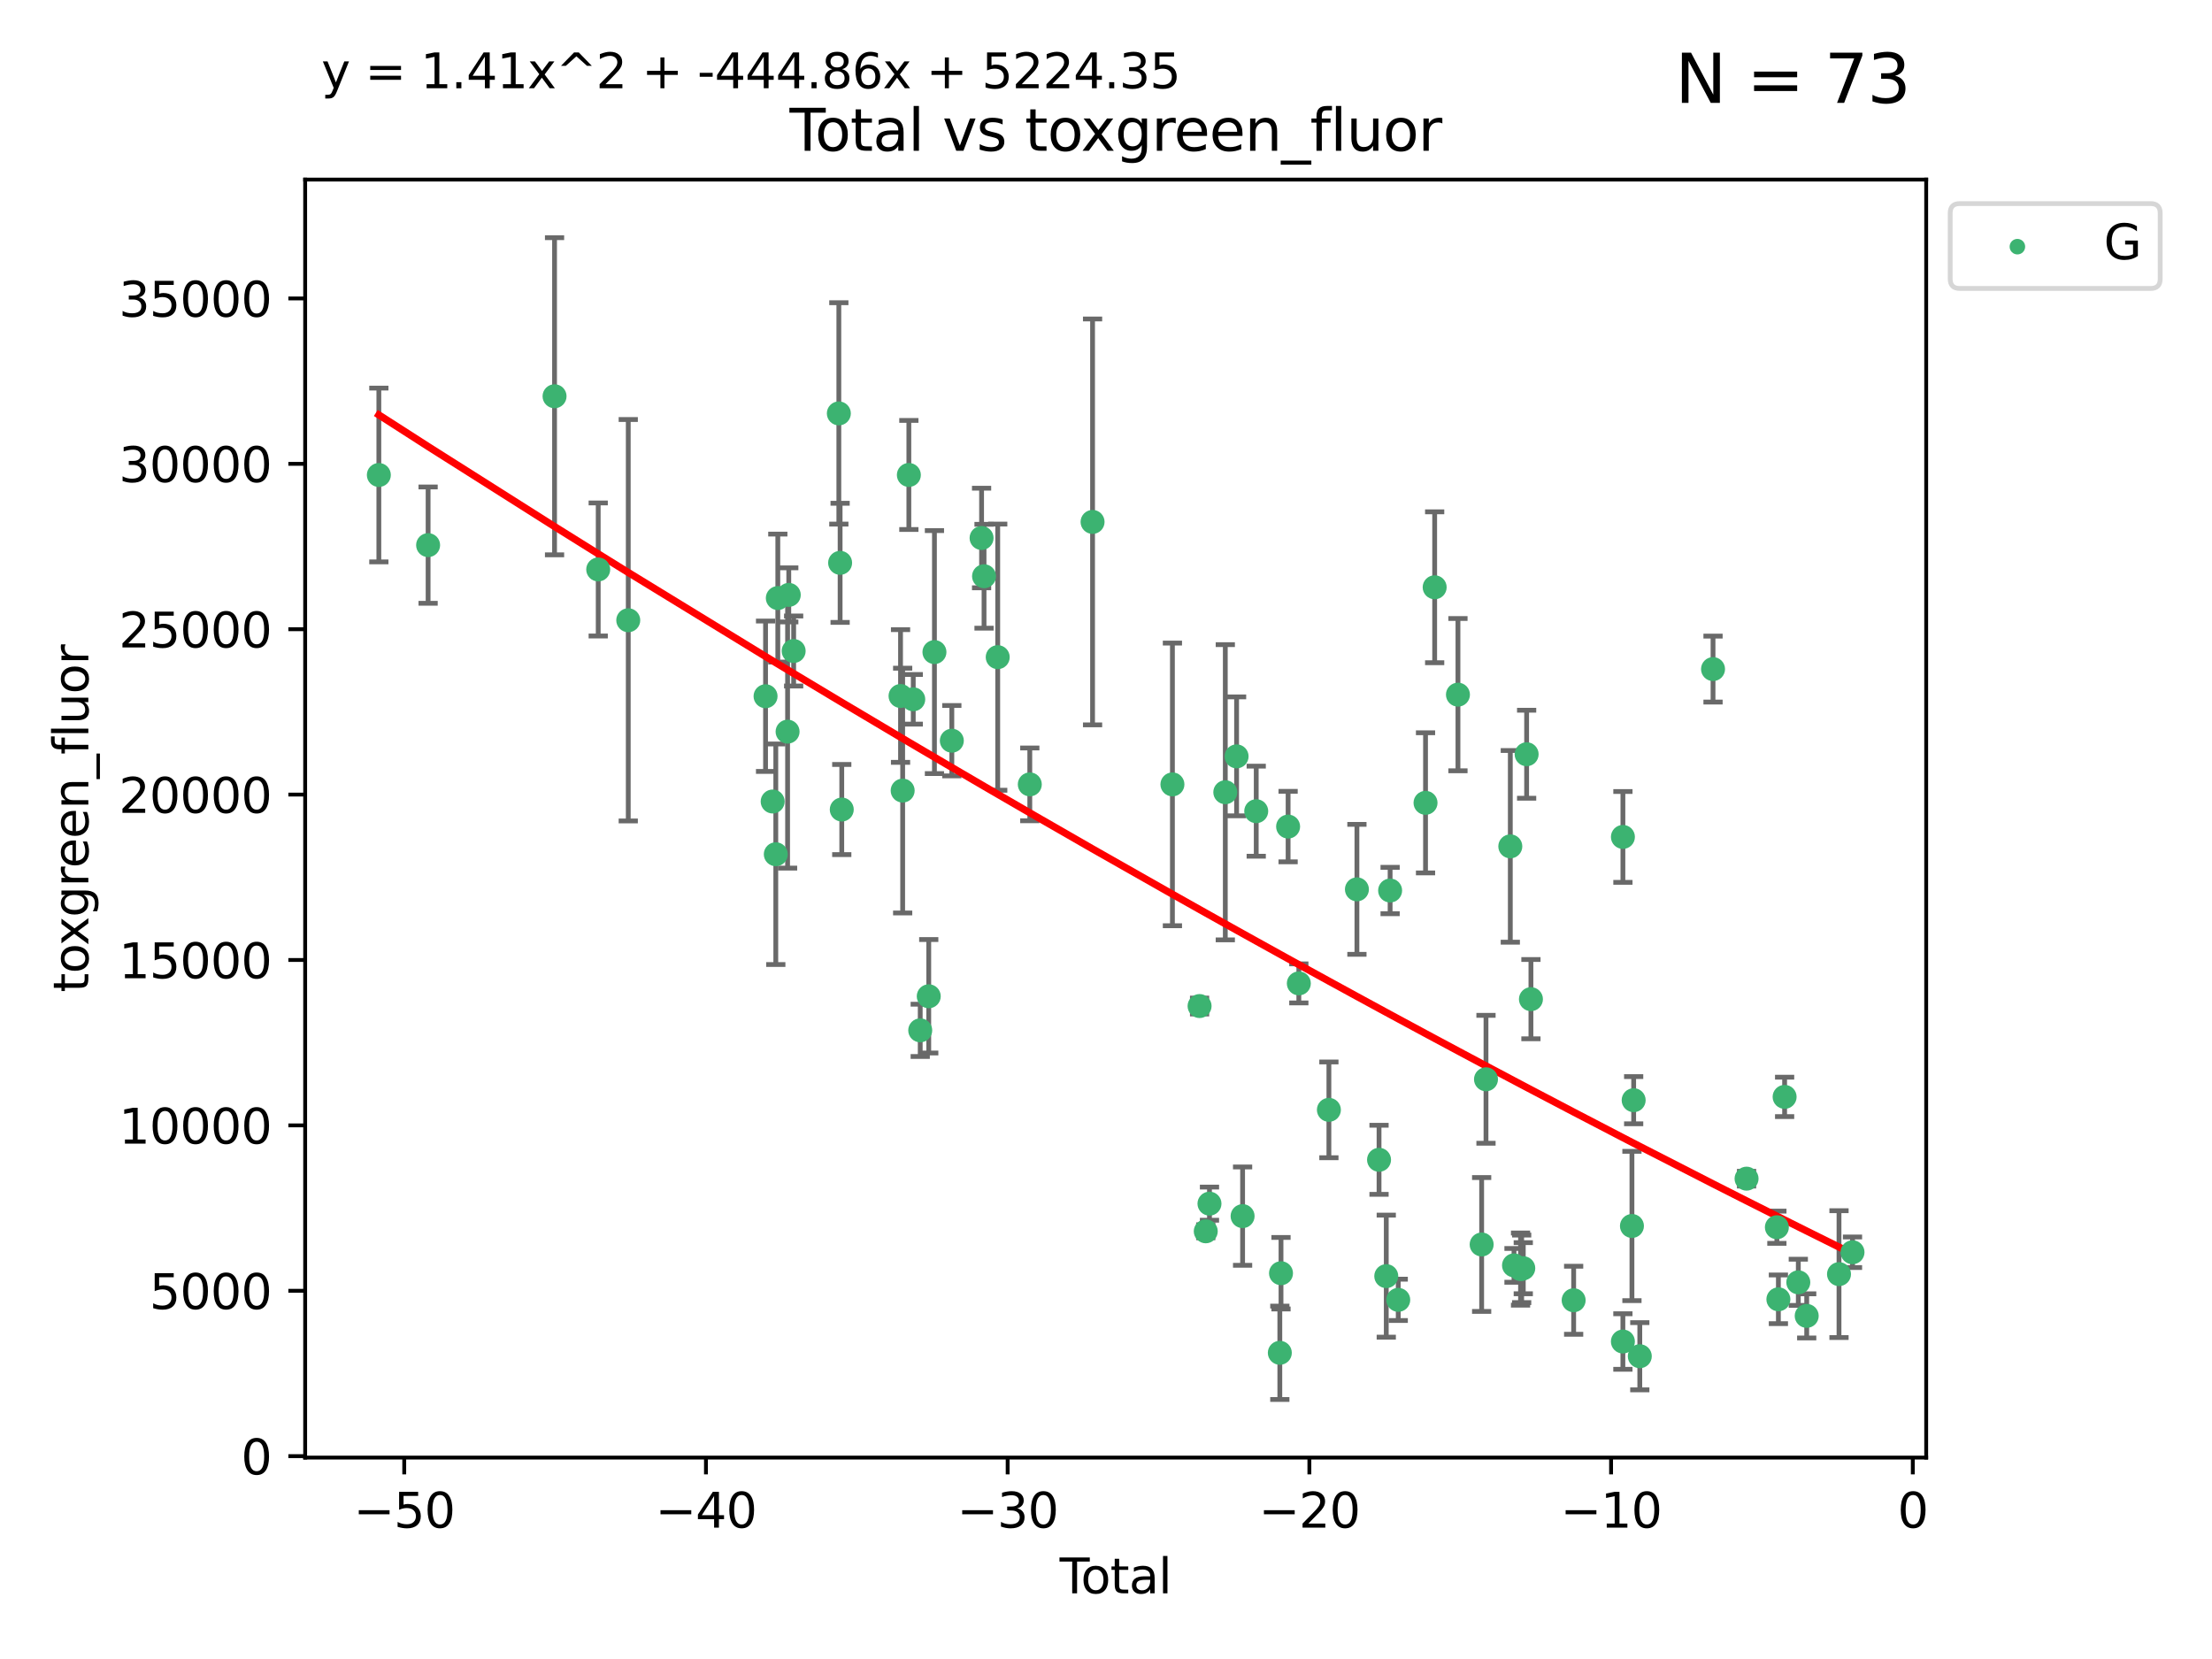 <?xml version="1.0" encoding="utf-8" standalone="no"?>
<!DOCTYPE svg PUBLIC "-//W3C//DTD SVG 1.1//EN"
  "http://www.w3.org/Graphics/SVG/1.1/DTD/svg11.dtd">
<svg xmlns:xlink="http://www.w3.org/1999/xlink" width="460.8pt" height="345.6pt" viewBox="0 0 460.8 345.6" xmlns="http://www.w3.org/2000/svg" version="1.1">
 <defs>
  <style type="text/css">*{stroke-linejoin: round; stroke-linecap: butt}</style>
 </defs>
 <g id="figure_1">
  <g id="patch_1">
   <path d="M 0 345.6 
L 460.8 345.6 
L 460.8 0 
L 0 0 
z
" style="fill: #ffffff"/>
  </g>
  <g id="axes_1">
   <g id="patch_2">
    <path d="M 63.571 303.64 
L 401.26 303.64 
L 401.26 37.411 
L 63.571 37.411 
z
" style="fill: #ffffff"/>
   </g>
   <g id="PathCollection_1">
    <defs>
     <path id="md7eb24b8e8" d="M 0 1.118 
C 0.297 1.118 0.581 1 0.791 0.791 
C 1 0.581 1.118 0.297 1.118 0 
C 1.118 -0.297 1 -0.581 0.791 -0.791 
C 0.581 -1 0.297 -1.118 0 -1.118 
C -0.297 -1.118 -0.581 -1 -0.791 -0.791 
C -1 -0.581 -1.118 -0.297 -1.118 0 
C -1.118 0.297 -1 0.581 -0.791 0.791 
C -0.581 1 -0.297 1.118 0 1.118 
z
" style="stroke: #3cb371"/>
    </defs>
    <g clip-path="url(#p07de334c6b)">
     <use xlink:href="#md7eb24b8e8" x="78.921" y="98.949" style="fill: #3cb371; stroke: #3cb371"/>
     <use xlink:href="#md7eb24b8e8" x="89.183" y="113.56" style="fill: #3cb371; stroke: #3cb371"/>
     <use xlink:href="#md7eb24b8e8" x="115.523" y="82.547" style="fill: #3cb371; stroke: #3cb371"/>
     <use xlink:href="#md7eb24b8e8" x="124.62" y="118.629" style="fill: #3cb371; stroke: #3cb371"/>
     <use xlink:href="#md7eb24b8e8" x="130.877" y="129.208" style="fill: #3cb371; stroke: #3cb371"/>
     <use xlink:href="#md7eb24b8e8" x="159.48" y="145.038" style="fill: #3cb371; stroke: #3cb371"/>
     <use xlink:href="#md7eb24b8e8" x="160.961" y="166.967" style="fill: #3cb371; stroke: #3cb371"/>
     <use xlink:href="#md7eb24b8e8" x="161.613" y="177.955" style="fill: #3cb371; stroke: #3cb371"/>
     <use xlink:href="#md7eb24b8e8" x="162.033" y="124.589" style="fill: #3cb371; stroke: #3cb371"/>
     <use xlink:href="#md7eb24b8e8" x="164.069" y="152.417" style="fill: #3cb371; stroke: #3cb371"/>
     <use xlink:href="#md7eb24b8e8" x="164.316" y="123.926" style="fill: #3cb371; stroke: #3cb371"/>
     <use xlink:href="#md7eb24b8e8" x="165.332" y="135.616" style="fill: #3cb371; stroke: #3cb371"/>
     <use xlink:href="#md7eb24b8e8" x="174.746" y="86.12" style="fill: #3cb371; stroke: #3cb371"/>
     <use xlink:href="#md7eb24b8e8" x="175.011" y="117.25" style="fill: #3cb371; stroke: #3cb371"/>
     <use xlink:href="#md7eb24b8e8" x="175.355" y="168.641" style="fill: #3cb371; stroke: #3cb371"/>
     <use xlink:href="#md7eb24b8e8" x="187.599" y="144.988" style="fill: #3cb371; stroke: #3cb371"/>
     <use xlink:href="#md7eb24b8e8" x="188.042" y="164.694" style="fill: #3cb371; stroke: #3cb371"/>
     <use xlink:href="#md7eb24b8e8" x="189.332" y="98.942" style="fill: #3cb371; stroke: #3cb371"/>
     <use xlink:href="#md7eb24b8e8" x="190.247" y="145.678" style="fill: #3cb371; stroke: #3cb371"/>
     <use xlink:href="#md7eb24b8e8" x="191.7" y="214.641" style="fill: #3cb371; stroke: #3cb371"/>
     <use xlink:href="#md7eb24b8e8" x="193.476" y="207.542" style="fill: #3cb371; stroke: #3cb371"/>
     <use xlink:href="#md7eb24b8e8" x="194.662" y="135.842" style="fill: #3cb371; stroke: #3cb371"/>
     <use xlink:href="#md7eb24b8e8" x="198.283" y="154.301" style="fill: #3cb371; stroke: #3cb371"/>
     <use xlink:href="#md7eb24b8e8" x="204.481" y="112.076" style="fill: #3cb371; stroke: #3cb371"/>
     <use xlink:href="#md7eb24b8e8" x="204.994" y="120.04" style="fill: #3cb371; stroke: #3cb371"/>
     <use xlink:href="#md7eb24b8e8" x="207.843" y="136.898" style="fill: #3cb371; stroke: #3cb371"/>
     <use xlink:href="#md7eb24b8e8" x="214.526" y="163.4" style="fill: #3cb371; stroke: #3cb371"/>
     <use xlink:href="#md7eb24b8e8" x="227.602" y="108.725" style="fill: #3cb371; stroke: #3cb371"/>
     <use xlink:href="#md7eb24b8e8" x="244.237" y="163.404" style="fill: #3cb371; stroke: #3cb371"/>
     <use xlink:href="#md7eb24b8e8" x="249.894" y="209.579" style="fill: #3cb371; stroke: #3cb371"/>
     <use xlink:href="#md7eb24b8e8" x="251.182" y="256.502" style="fill: #3cb371; stroke: #3cb371"/>
     <use xlink:href="#md7eb24b8e8" x="251.956" y="250.742" style="fill: #3cb371; stroke: #3cb371"/>
     <use xlink:href="#md7eb24b8e8" x="255.253" y="165.036" style="fill: #3cb371; stroke: #3cb371"/>
     <use xlink:href="#md7eb24b8e8" x="257.604" y="157.564" style="fill: #3cb371; stroke: #3cb371"/>
     <use xlink:href="#md7eb24b8e8" x="258.855" y="253.341" style="fill: #3cb371; stroke: #3cb371"/>
     <use xlink:href="#md7eb24b8e8" x="261.695" y="168.988" style="fill: #3cb371; stroke: #3cb371"/>
     <use xlink:href="#md7eb24b8e8" x="266.611" y="281.815" style="fill: #3cb371; stroke: #3cb371"/>
     <use xlink:href="#md7eb24b8e8" x="266.857" y="265.235" style="fill: #3cb371; stroke: #3cb371"/>
     <use xlink:href="#md7eb24b8e8" x="268.337" y="172.191" style="fill: #3cb371; stroke: #3cb371"/>
     <use xlink:href="#md7eb24b8e8" x="270.57" y="204.859" style="fill: #3cb371; stroke: #3cb371"/>
     <use xlink:href="#md7eb24b8e8" x="276.833" y="231.2" style="fill: #3cb371; stroke: #3cb371"/>
     <use xlink:href="#md7eb24b8e8" x="282.671" y="185.266" style="fill: #3cb371; stroke: #3cb371"/>
     <use xlink:href="#md7eb24b8e8" x="287.279" y="241.606" style="fill: #3cb371; stroke: #3cb371"/>
     <use xlink:href="#md7eb24b8e8" x="288.785" y="265.843" style="fill: #3cb371; stroke: #3cb371"/>
     <use xlink:href="#md7eb24b8e8" x="289.587" y="185.512" style="fill: #3cb371; stroke: #3cb371"/>
     <use xlink:href="#md7eb24b8e8" x="291.279" y="270.784" style="fill: #3cb371; stroke: #3cb371"/>
     <use xlink:href="#md7eb24b8e8" x="296.964" y="167.246" style="fill: #3cb371; stroke: #3cb371"/>
     <use xlink:href="#md7eb24b8e8" x="298.867" y="122.341" style="fill: #3cb371; stroke: #3cb371"/>
     <use xlink:href="#md7eb24b8e8" x="303.718" y="144.708" style="fill: #3cb371; stroke: #3cb371"/>
     <use xlink:href="#md7eb24b8e8" x="308.655" y="259.25" style="fill: #3cb371; stroke: #3cb371"/>
     <use xlink:href="#md7eb24b8e8" x="309.559" y="224.836" style="fill: #3cb371; stroke: #3cb371"/>
     <use xlink:href="#md7eb24b8e8" x="314.625" y="176.312" style="fill: #3cb371; stroke: #3cb371"/>
     <use xlink:href="#md7eb24b8e8" x="315.396" y="263.6" style="fill: #3cb371; stroke: #3cb371"/>
     <use xlink:href="#md7eb24b8e8" x="316.758" y="264.372" style="fill: #3cb371; stroke: #3cb371"/>
     <use xlink:href="#md7eb24b8e8" x="316.99" y="264.32" style="fill: #3cb371; stroke: #3cb371"/>
     <use xlink:href="#md7eb24b8e8" x="317.326" y="264.19" style="fill: #3cb371; stroke: #3cb371"/>
     <use xlink:href="#md7eb24b8e8" x="318.025" y="157.121" style="fill: #3cb371; stroke: #3cb371"/>
     <use xlink:href="#md7eb24b8e8" x="318.922" y="208.143" style="fill: #3cb371; stroke: #3cb371"/>
     <use xlink:href="#md7eb24b8e8" x="327.82" y="270.867" style="fill: #3cb371; stroke: #3cb371"/>
     <use xlink:href="#md7eb24b8e8" x="338.078" y="279.463" style="fill: #3cb371; stroke: #3cb371"/>
     <use xlink:href="#md7eb24b8e8" x="338.082" y="174.348" style="fill: #3cb371; stroke: #3cb371"/>
     <use xlink:href="#md7eb24b8e8" x="339.964" y="255.393" style="fill: #3cb371; stroke: #3cb371"/>
     <use xlink:href="#md7eb24b8e8" x="340.322" y="229.191" style="fill: #3cb371; stroke: #3cb371"/>
     <use xlink:href="#md7eb24b8e8" x="341.6" y="282.526" style="fill: #3cb371; stroke: #3cb371"/>
     <use xlink:href="#md7eb24b8e8" x="356.856" y="139.382" style="fill: #3cb371; stroke: #3cb371"/>
     <use xlink:href="#md7eb24b8e8" x="363.84" y="245.536" style="fill: #3cb371; stroke: #3cb371"/>
     <use xlink:href="#md7eb24b8e8" x="370.156" y="255.656" style="fill: #3cb371; stroke: #3cb371"/>
     <use xlink:href="#md7eb24b8e8" x="370.471" y="270.67" style="fill: #3cb371; stroke: #3cb371"/>
     <use xlink:href="#md7eb24b8e8" x="371.768" y="228.499" style="fill: #3cb371; stroke: #3cb371"/>
     <use xlink:href="#md7eb24b8e8" x="374.62" y="267.13" style="fill: #3cb371; stroke: #3cb371"/>
     <use xlink:href="#md7eb24b8e8" x="376.37" y="274.123" style="fill: #3cb371; stroke: #3cb371"/>
     <use xlink:href="#md7eb24b8e8" x="383.098" y="265.424" style="fill: #3cb371; stroke: #3cb371"/>
     <use xlink:href="#md7eb24b8e8" x="385.911" y="260.867" style="fill: #3cb371; stroke: #3cb371"/>
    </g>
   </g>
   <g id="matplotlib.axis_1">
    <g id="xtick_1">
     <g id="line2d_1">
      <defs>
       <path id="m7c0ea15fba" d="M 0 0 
L 0 3.5 
" style="stroke: #000000; stroke-width: 0.8"/>
      </defs>
      <g>
       <use xlink:href="#m7c0ea15fba" x="84.21" y="303.64" style="stroke: #000000; stroke-width: 0.8"/>
      </g>
     </g>
     <g id="text_1">
      <!-- −50 -->
      <g transform="translate(73.658 318.238)scale(0.1 -0.1)">
       <defs>
        <path id="DejaVuSans-2212" d="M 678 2272 
L 4684 2272 
L 4684 1741 
L 678 1741 
L 678 2272 
z
" transform="scale(0.016)"/>
        <path id="DejaVuSans-35" d="M 691 4666 
L 3169 4666 
L 3169 4134 
L 1269 4134 
L 1269 2991 
Q 1406 3038 1543 3061 
Q 1681 3084 1819 3084 
Q 2600 3084 3056 2656 
Q 3513 2228 3513 1497 
Q 3513 744 3044 326 
Q 2575 -91 1722 -91 
Q 1428 -91 1123 -41 
Q 819 9 494 109 
L 494 744 
Q 775 591 1075 516 
Q 1375 441 1709 441 
Q 2250 441 2565 725 
Q 2881 1009 2881 1497 
Q 2881 1984 2565 2268 
Q 2250 2553 1709 2553 
Q 1456 2553 1204 2497 
Q 953 2441 691 2322 
L 691 4666 
z
" transform="scale(0.016)"/>
        <path id="DejaVuSans-30" d="M 2034 4250 
Q 1547 4250 1301 3770 
Q 1056 3291 1056 2328 
Q 1056 1369 1301 889 
Q 1547 409 2034 409 
Q 2525 409 2770 889 
Q 3016 1369 3016 2328 
Q 3016 3291 2770 3770 
Q 2525 4250 2034 4250 
z
M 2034 4750 
Q 2819 4750 3233 4129 
Q 3647 3509 3647 2328 
Q 3647 1150 3233 529 
Q 2819 -91 2034 -91 
Q 1250 -91 836 529 
Q 422 1150 422 2328 
Q 422 3509 836 4129 
Q 1250 4750 2034 4750 
z
" transform="scale(0.016)"/>
       </defs>
       <use xlink:href="#DejaVuSans-2212"/>
       <use xlink:href="#DejaVuSans-35" x="83.789"/>
       <use xlink:href="#DejaVuSans-30" x="147.412"/>
      </g>
     </g>
    </g>
    <g id="xtick_2">
     <g id="line2d_2">
      <g>
       <use xlink:href="#m7c0ea15fba" x="147.062" y="303.64" style="stroke: #000000; stroke-width: 0.8"/>
      </g>
     </g>
     <g id="text_2">
      <!-- −40 -->
      <g transform="translate(136.51 318.238)scale(0.1 -0.1)">
       <defs>
        <path id="DejaVuSans-34" d="M 2419 4116 
L 825 1625 
L 2419 1625 
L 2419 4116 
z
M 2253 4666 
L 3047 4666 
L 3047 1625 
L 3713 1625 
L 3713 1100 
L 3047 1100 
L 3047 0 
L 2419 0 
L 2419 1100 
L 313 1100 
L 313 1709 
L 2253 4666 
z
" transform="scale(0.016)"/>
       </defs>
       <use xlink:href="#DejaVuSans-2212"/>
       <use xlink:href="#DejaVuSans-34" x="83.789"/>
       <use xlink:href="#DejaVuSans-30" x="147.412"/>
      </g>
     </g>
    </g>
    <g id="xtick_3">
     <g id="line2d_3">
      <g>
       <use xlink:href="#m7c0ea15fba" x="209.914" y="303.64" style="stroke: #000000; stroke-width: 0.8"/>
      </g>
     </g>
     <g id="text_3">
      <!-- −30 -->
      <g transform="translate(199.362 318.238)scale(0.1 -0.1)">
       <defs>
        <path id="DejaVuSans-33" d="M 2597 2516 
Q 3050 2419 3304 2112 
Q 3559 1806 3559 1356 
Q 3559 666 3084 287 
Q 2609 -91 1734 -91 
Q 1441 -91 1130 -33 
Q 819 25 488 141 
L 488 750 
Q 750 597 1062 519 
Q 1375 441 1716 441 
Q 2309 441 2620 675 
Q 2931 909 2931 1356 
Q 2931 1769 2642 2001 
Q 2353 2234 1838 2234 
L 1294 2234 
L 1294 2753 
L 1863 2753 
Q 2328 2753 2575 2939 
Q 2822 3125 2822 3475 
Q 2822 3834 2567 4026 
Q 2313 4219 1838 4219 
Q 1578 4219 1281 4162 
Q 984 4106 628 3988 
L 628 4550 
Q 988 4650 1302 4700 
Q 1616 4750 1894 4750 
Q 2613 4750 3031 4423 
Q 3450 4097 3450 3541 
Q 3450 3153 3228 2886 
Q 3006 2619 2597 2516 
z
" transform="scale(0.016)"/>
       </defs>
       <use xlink:href="#DejaVuSans-2212"/>
       <use xlink:href="#DejaVuSans-33" x="83.789"/>
       <use xlink:href="#DejaVuSans-30" x="147.412"/>
      </g>
     </g>
    </g>
    <g id="xtick_4">
     <g id="line2d_4">
      <g>
       <use xlink:href="#m7c0ea15fba" x="272.766" y="303.64" style="stroke: #000000; stroke-width: 0.8"/>
      </g>
     </g>
     <g id="text_4">
      <!-- −20 -->
      <g transform="translate(262.214 318.238)scale(0.1 -0.1)">
       <defs>
        <path id="DejaVuSans-32" d="M 1228 531 
L 3431 531 
L 3431 0 
L 469 0 
L 469 531 
Q 828 903 1448 1529 
Q 2069 2156 2228 2338 
Q 2531 2678 2651 2914 
Q 2772 3150 2772 3378 
Q 2772 3750 2511 3984 
Q 2250 4219 1831 4219 
Q 1534 4219 1204 4116 
Q 875 4013 500 3803 
L 500 4441 
Q 881 4594 1212 4672 
Q 1544 4750 1819 4750 
Q 2544 4750 2975 4387 
Q 3406 4025 3406 3419 
Q 3406 3131 3298 2873 
Q 3191 2616 2906 2266 
Q 2828 2175 2409 1742 
Q 1991 1309 1228 531 
z
" transform="scale(0.016)"/>
       </defs>
       <use xlink:href="#DejaVuSans-2212"/>
       <use xlink:href="#DejaVuSans-32" x="83.789"/>
       <use xlink:href="#DejaVuSans-30" x="147.412"/>
      </g>
     </g>
    </g>
    <g id="xtick_5">
     <g id="line2d_5">
      <g>
       <use xlink:href="#m7c0ea15fba" x="335.618" y="303.64" style="stroke: #000000; stroke-width: 0.8"/>
      </g>
     </g>
     <g id="text_5">
      <!-- −10 -->
      <g transform="translate(325.066 318.238)scale(0.1 -0.1)">
       <defs>
        <path id="DejaVuSans-31" d="M 794 531 
L 1825 531 
L 1825 4091 
L 703 3866 
L 703 4441 
L 1819 4666 
L 2450 4666 
L 2450 531 
L 3481 531 
L 3481 0 
L 794 0 
L 794 531 
z
" transform="scale(0.016)"/>
       </defs>
       <use xlink:href="#DejaVuSans-2212"/>
       <use xlink:href="#DejaVuSans-31" x="83.789"/>
       <use xlink:href="#DejaVuSans-30" x="147.412"/>
      </g>
     </g>
    </g>
    <g id="xtick_6">
     <g id="line2d_6">
      <g>
       <use xlink:href="#m7c0ea15fba" x="398.47" y="303.64" style="stroke: #000000; stroke-width: 0.8"/>
      </g>
     </g>
     <g id="text_6">
      <!-- 0 -->
      <g transform="translate(395.289 318.238)scale(0.1 -0.1)">
       <use xlink:href="#DejaVuSans-30"/>
      </g>
     </g>
    </g>
    <g id="text_7">
     <!-- Total -->
     <g transform="translate(220.739 331.917)scale(0.1 -0.1)">
      <defs>
       <path id="DejaVuSans-54" d="M -19 4666 
L 3928 4666 
L 3928 4134 
L 2272 4134 
L 2272 0 
L 1638 0 
L 1638 4134 
L -19 4134 
L -19 4666 
z
" transform="scale(0.016)"/>
       <path id="DejaVuSans-6f" d="M 1959 3097 
Q 1497 3097 1228 2736 
Q 959 2375 959 1747 
Q 959 1119 1226 758 
Q 1494 397 1959 397 
Q 2419 397 2687 759 
Q 2956 1122 2956 1747 
Q 2956 2369 2687 2733 
Q 2419 3097 1959 3097 
z
M 1959 3584 
Q 2709 3584 3137 3096 
Q 3566 2609 3566 1747 
Q 3566 888 3137 398 
Q 2709 -91 1959 -91 
Q 1206 -91 779 398 
Q 353 888 353 1747 
Q 353 2609 779 3096 
Q 1206 3584 1959 3584 
z
" transform="scale(0.016)"/>
       <path id="DejaVuSans-74" d="M 1172 4494 
L 1172 3500 
L 2356 3500 
L 2356 3053 
L 1172 3053 
L 1172 1153 
Q 1172 725 1289 603 
Q 1406 481 1766 481 
L 2356 481 
L 2356 0 
L 1766 0 
Q 1100 0 847 248 
Q 594 497 594 1153 
L 594 3053 
L 172 3053 
L 172 3500 
L 594 3500 
L 594 4494 
L 1172 4494 
z
" transform="scale(0.016)"/>
       <path id="DejaVuSans-61" d="M 2194 1759 
Q 1497 1759 1228 1600 
Q 959 1441 959 1056 
Q 959 750 1161 570 
Q 1363 391 1709 391 
Q 2188 391 2477 730 
Q 2766 1069 2766 1631 
L 2766 1759 
L 2194 1759 
z
M 3341 1997 
L 3341 0 
L 2766 0 
L 2766 531 
Q 2569 213 2275 61 
Q 1981 -91 1556 -91 
Q 1019 -91 701 211 
Q 384 513 384 1019 
Q 384 1609 779 1909 
Q 1175 2209 1959 2209 
L 2766 2209 
L 2766 2266 
Q 2766 2663 2505 2880 
Q 2244 3097 1772 3097 
Q 1472 3097 1187 3025 
Q 903 2953 641 2809 
L 641 3341 
Q 956 3463 1253 3523 
Q 1550 3584 1831 3584 
Q 2591 3584 2966 3190 
Q 3341 2797 3341 1997 
z
" transform="scale(0.016)"/>
       <path id="DejaVuSans-6c" d="M 603 4863 
L 1178 4863 
L 1178 0 
L 603 0 
L 603 4863 
z
" transform="scale(0.016)"/>
      </defs>
      <use xlink:href="#DejaVuSans-54"/>
      <use xlink:href="#DejaVuSans-6f" x="44.084"/>
      <use xlink:href="#DejaVuSans-74" x="105.266"/>
      <use xlink:href="#DejaVuSans-61" x="144.475"/>
      <use xlink:href="#DejaVuSans-6c" x="205.754"/>
     </g>
    </g>
   </g>
   <g id="matplotlib.axis_2">
    <g id="ytick_1">
     <g id="line2d_7">
      <defs>
       <path id="m131faf2c0e" d="M 0 0 
L -3.5 0 
" style="stroke: #000000; stroke-width: 0.8"/>
      </defs>
      <g>
       <use xlink:href="#m131faf2c0e" x="63.571" y="303.341" style="stroke: #000000; stroke-width: 0.8"/>
      </g>
     </g>
     <g id="text_8">
      <!-- 0 -->
      <g transform="translate(50.209 307.14)scale(0.1 -0.1)">
       <use xlink:href="#DejaVuSans-30"/>
      </g>
     </g>
    </g>
    <g id="ytick_2">
     <g id="line2d_8">
      <g>
       <use xlink:href="#m131faf2c0e" x="63.571" y="268.888" style="stroke: #000000; stroke-width: 0.8"/>
      </g>
     </g>
     <g id="text_9">
      <!-- 5000 -->
      <g transform="translate(31.121 272.688)scale(0.1 -0.1)">
       <use xlink:href="#DejaVuSans-35"/>
       <use xlink:href="#DejaVuSans-30" x="63.623"/>
       <use xlink:href="#DejaVuSans-30" x="127.246"/>
       <use xlink:href="#DejaVuSans-30" x="190.869"/>
      </g>
     </g>
    </g>
    <g id="ytick_3">
     <g id="line2d_9">
      <g>
       <use xlink:href="#m131faf2c0e" x="63.571" y="234.435" style="stroke: #000000; stroke-width: 0.8"/>
      </g>
     </g>
     <g id="text_10">
      <!-- 10000 -->
      <g transform="translate(24.759 238.235)scale(0.1 -0.1)">
       <use xlink:href="#DejaVuSans-31"/>
       <use xlink:href="#DejaVuSans-30" x="63.623"/>
       <use xlink:href="#DejaVuSans-30" x="127.246"/>
       <use xlink:href="#DejaVuSans-30" x="190.869"/>
       <use xlink:href="#DejaVuSans-30" x="254.492"/>
      </g>
     </g>
    </g>
    <g id="ytick_4">
     <g id="line2d_10">
      <g>
       <use xlink:href="#m131faf2c0e" x="63.571" y="199.983" style="stroke: #000000; stroke-width: 0.8"/>
      </g>
     </g>
     <g id="text_11">
      <!-- 15000 -->
      <g transform="translate(24.759 203.782)scale(0.1 -0.1)">
       <use xlink:href="#DejaVuSans-31"/>
       <use xlink:href="#DejaVuSans-35" x="63.623"/>
       <use xlink:href="#DejaVuSans-30" x="127.246"/>
       <use xlink:href="#DejaVuSans-30" x="190.869"/>
       <use xlink:href="#DejaVuSans-30" x="254.492"/>
      </g>
     </g>
    </g>
    <g id="ytick_5">
     <g id="line2d_11">
      <g>
       <use xlink:href="#m131faf2c0e" x="63.571" y="165.53" style="stroke: #000000; stroke-width: 0.8"/>
      </g>
     </g>
     <g id="text_12">
      <!-- 20000 -->
      <g transform="translate(24.759 169.329)scale(0.1 -0.1)">
       <use xlink:href="#DejaVuSans-32"/>
       <use xlink:href="#DejaVuSans-30" x="63.623"/>
       <use xlink:href="#DejaVuSans-30" x="127.246"/>
       <use xlink:href="#DejaVuSans-30" x="190.869"/>
       <use xlink:href="#DejaVuSans-30" x="254.492"/>
      </g>
     </g>
    </g>
    <g id="ytick_6">
     <g id="line2d_12">
      <g>
       <use xlink:href="#m131faf2c0e" x="63.571" y="131.077" style="stroke: #000000; stroke-width: 0.8"/>
      </g>
     </g>
     <g id="text_13">
      <!-- 25000 -->
      <g transform="translate(24.759 134.876)scale(0.1 -0.1)">
       <use xlink:href="#DejaVuSans-32"/>
       <use xlink:href="#DejaVuSans-35" x="63.623"/>
       <use xlink:href="#DejaVuSans-30" x="127.246"/>
       <use xlink:href="#DejaVuSans-30" x="190.869"/>
       <use xlink:href="#DejaVuSans-30" x="254.492"/>
      </g>
     </g>
    </g>
    <g id="ytick_7">
     <g id="line2d_13">
      <g>
       <use xlink:href="#m131faf2c0e" x="63.571" y="96.624" style="stroke: #000000; stroke-width: 0.8"/>
      </g>
     </g>
     <g id="text_14">
      <!-- 30000 -->
      <g transform="translate(24.759 100.423)scale(0.1 -0.1)">
       <use xlink:href="#DejaVuSans-33"/>
       <use xlink:href="#DejaVuSans-30" x="63.623"/>
       <use xlink:href="#DejaVuSans-30" x="127.246"/>
       <use xlink:href="#DejaVuSans-30" x="190.869"/>
       <use xlink:href="#DejaVuSans-30" x="254.492"/>
      </g>
     </g>
    </g>
    <g id="ytick_8">
     <g id="line2d_14">
      <g>
       <use xlink:href="#m131faf2c0e" x="63.571" y="62.171" style="stroke: #000000; stroke-width: 0.8"/>
      </g>
     </g>
     <g id="text_15">
      <!-- 35000 -->
      <g transform="translate(24.759 65.97)scale(0.1 -0.1)">
       <use xlink:href="#DejaVuSans-33"/>
       <use xlink:href="#DejaVuSans-35" x="63.623"/>
       <use xlink:href="#DejaVuSans-30" x="127.246"/>
       <use xlink:href="#DejaVuSans-30" x="190.869"/>
       <use xlink:href="#DejaVuSans-30" x="254.492"/>
      </g>
     </g>
    </g>
    <g id="text_16">
     <!-- toxgreen_fluor -->
     <g transform="translate(18.401 206.72)rotate(-90)scale(0.1 -0.1)">
      <defs>
       <path id="DejaVuSans-78" d="M 3513 3500 
L 2247 1797 
L 3578 0 
L 2900 0 
L 1881 1375 
L 863 0 
L 184 0 
L 1544 1831 
L 300 3500 
L 978 3500 
L 1906 2253 
L 2834 3500 
L 3513 3500 
z
" transform="scale(0.016)"/>
       <path id="DejaVuSans-67" d="M 2906 1791 
Q 2906 2416 2648 2759 
Q 2391 3103 1925 3103 
Q 1463 3103 1205 2759 
Q 947 2416 947 1791 
Q 947 1169 1205 825 
Q 1463 481 1925 481 
Q 2391 481 2648 825 
Q 2906 1169 2906 1791 
z
M 3481 434 
Q 3481 -459 3084 -895 
Q 2688 -1331 1869 -1331 
Q 1566 -1331 1297 -1286 
Q 1028 -1241 775 -1147 
L 775 -588 
Q 1028 -725 1275 -790 
Q 1522 -856 1778 -856 
Q 2344 -856 2625 -561 
Q 2906 -266 2906 331 
L 2906 616 
Q 2728 306 2450 153 
Q 2172 0 1784 0 
Q 1141 0 747 490 
Q 353 981 353 1791 
Q 353 2603 747 3093 
Q 1141 3584 1784 3584 
Q 2172 3584 2450 3431 
Q 2728 3278 2906 2969 
L 2906 3500 
L 3481 3500 
L 3481 434 
z
" transform="scale(0.016)"/>
       <path id="DejaVuSans-72" d="M 2631 2963 
Q 2534 3019 2420 3045 
Q 2306 3072 2169 3072 
Q 1681 3072 1420 2755 
Q 1159 2438 1159 1844 
L 1159 0 
L 581 0 
L 581 3500 
L 1159 3500 
L 1159 2956 
Q 1341 3275 1631 3429 
Q 1922 3584 2338 3584 
Q 2397 3584 2469 3576 
Q 2541 3569 2628 3553 
L 2631 2963 
z
" transform="scale(0.016)"/>
       <path id="DejaVuSans-65" d="M 3597 1894 
L 3597 1613 
L 953 1613 
Q 991 1019 1311 708 
Q 1631 397 2203 397 
Q 2534 397 2845 478 
Q 3156 559 3463 722 
L 3463 178 
Q 3153 47 2828 -22 
Q 2503 -91 2169 -91 
Q 1331 -91 842 396 
Q 353 884 353 1716 
Q 353 2575 817 3079 
Q 1281 3584 2069 3584 
Q 2775 3584 3186 3129 
Q 3597 2675 3597 1894 
z
M 3022 2063 
Q 3016 2534 2758 2815 
Q 2500 3097 2075 3097 
Q 1594 3097 1305 2825 
Q 1016 2553 972 2059 
L 3022 2063 
z
" transform="scale(0.016)"/>
       <path id="DejaVuSans-6e" d="M 3513 2113 
L 3513 0 
L 2938 0 
L 2938 2094 
Q 2938 2591 2744 2837 
Q 2550 3084 2163 3084 
Q 1697 3084 1428 2787 
Q 1159 2491 1159 1978 
L 1159 0 
L 581 0 
L 581 3500 
L 1159 3500 
L 1159 2956 
Q 1366 3272 1645 3428 
Q 1925 3584 2291 3584 
Q 2894 3584 3203 3211 
Q 3513 2838 3513 2113 
z
" transform="scale(0.016)"/>
       <path id="DejaVuSans-5f" d="M 3263 -1063 
L 3263 -1509 
L -63 -1509 
L -63 -1063 
L 3263 -1063 
z
" transform="scale(0.016)"/>
       <path id="DejaVuSans-66" d="M 2375 4863 
L 2375 4384 
L 1825 4384 
Q 1516 4384 1395 4259 
Q 1275 4134 1275 3809 
L 1275 3500 
L 2222 3500 
L 2222 3053 
L 1275 3053 
L 1275 0 
L 697 0 
L 697 3053 
L 147 3053 
L 147 3500 
L 697 3500 
L 697 3744 
Q 697 4328 969 4595 
Q 1241 4863 1831 4863 
L 2375 4863 
z
" transform="scale(0.016)"/>
       <path id="DejaVuSans-75" d="M 544 1381 
L 544 3500 
L 1119 3500 
L 1119 1403 
Q 1119 906 1312 657 
Q 1506 409 1894 409 
Q 2359 409 2629 706 
Q 2900 1003 2900 1516 
L 2900 3500 
L 3475 3500 
L 3475 0 
L 2900 0 
L 2900 538 
Q 2691 219 2414 64 
Q 2138 -91 1772 -91 
Q 1169 -91 856 284 
Q 544 659 544 1381 
z
M 1991 3584 
L 1991 3584 
z
" transform="scale(0.016)"/>
      </defs>
      <use xlink:href="#DejaVuSans-74"/>
      <use xlink:href="#DejaVuSans-6f" x="39.209"/>
      <use xlink:href="#DejaVuSans-78" x="97.266"/>
      <use xlink:href="#DejaVuSans-67" x="156.445"/>
      <use xlink:href="#DejaVuSans-72" x="219.922"/>
      <use xlink:href="#DejaVuSans-65" x="258.785"/>
      <use xlink:href="#DejaVuSans-65" x="320.309"/>
      <use xlink:href="#DejaVuSans-6e" x="381.832"/>
      <use xlink:href="#DejaVuSans-5f" x="445.211"/>
      <use xlink:href="#DejaVuSans-66" x="495.211"/>
      <use xlink:href="#DejaVuSans-6c" x="530.416"/>
      <use xlink:href="#DejaVuSans-75" x="558.199"/>
      <use xlink:href="#DejaVuSans-6f" x="621.578"/>
      <use xlink:href="#DejaVuSans-72" x="682.76"/>
     </g>
    </g>
   </g>
   <g id="LineCollection_1">
    <path d="M 78.921 117.052 
L 78.921 80.847 
" clip-path="url(#p07de334c6b)" style="fill: none; stroke: #696969"/>
    <path d="M 89.183 125.678 
L 89.183 101.441 
" clip-path="url(#p07de334c6b)" style="fill: none; stroke: #696969"/>
    <path d="M 115.523 115.582 
L 115.523 49.513 
" clip-path="url(#p07de334c6b)" style="fill: none; stroke: #696969"/>
    <path d="M 124.62 132.488 
L 124.62 104.77 
" clip-path="url(#p07de334c6b)" style="fill: none; stroke: #696969"/>
    <path d="M 130.877 171.022 
L 130.877 87.393 
" clip-path="url(#p07de334c6b)" style="fill: none; stroke: #696969"/>
    <path d="M 159.48 160.703 
L 159.48 129.373 
" clip-path="url(#p07de334c6b)" style="fill: none; stroke: #696969"/>
    <path d="M 160.961 167.437 
L 160.961 166.496 
" clip-path="url(#p07de334c6b)" style="fill: none; stroke: #696969"/>
    <path d="M 161.613 200.926 
L 161.613 154.985 
" clip-path="url(#p07de334c6b)" style="fill: none; stroke: #696969"/>
    <path d="M 162.033 137.919 
L 162.033 111.259 
" clip-path="url(#p07de334c6b)" style="fill: none; stroke: #696969"/>
    <path d="M 164.069 180.843 
L 164.069 123.991 
" clip-path="url(#p07de334c6b)" style="fill: none; stroke: #696969"/>
    <path d="M 164.316 129.559 
L 164.316 118.293 
" clip-path="url(#p07de334c6b)" style="fill: none; stroke: #696969"/>
    <path d="M 165.332 142.911 
L 165.332 128.322 
" clip-path="url(#p07de334c6b)" style="fill: none; stroke: #696969"/>
    <path d="M 174.746 109.179 
L 174.746 63.061 
" clip-path="url(#p07de334c6b)" style="fill: none; stroke: #696969"/>
    <path d="M 175.011 129.66 
L 175.011 104.841 
" clip-path="url(#p07de334c6b)" style="fill: none; stroke: #696969"/>
    <path d="M 175.355 178.03 
L 175.355 159.253 
" clip-path="url(#p07de334c6b)" style="fill: none; stroke: #696969"/>
    <path d="M 187.599 158.809 
L 187.599 131.167 
" clip-path="url(#p07de334c6b)" style="fill: none; stroke: #696969"/>
    <path d="M 188.042 190.191 
L 188.042 139.197 
" clip-path="url(#p07de334c6b)" style="fill: none; stroke: #696969"/>
    <path d="M 189.332 110.304 
L 189.332 87.58 
" clip-path="url(#p07de334c6b)" style="fill: none; stroke: #696969"/>
    <path d="M 190.247 150.848 
L 190.247 140.508 
" clip-path="url(#p07de334c6b)" style="fill: none; stroke: #696969"/>
    <path d="M 191.7 220.083 
L 191.7 209.199 
" clip-path="url(#p07de334c6b)" style="fill: none; stroke: #696969"/>
    <path d="M 193.476 219.359 
L 193.476 195.724 
" clip-path="url(#p07de334c6b)" style="fill: none; stroke: #696969"/>
    <path d="M 194.662 161.155 
L 194.662 110.529 
" clip-path="url(#p07de334c6b)" style="fill: none; stroke: #696969"/>
    <path d="M 198.283 161.633 
L 198.283 146.968 
" clip-path="url(#p07de334c6b)" style="fill: none; stroke: #696969"/>
    <path d="M 204.481 122.449 
L 204.481 101.704 
" clip-path="url(#p07de334c6b)" style="fill: none; stroke: #696969"/>
    <path d="M 204.994 130.858 
L 204.994 109.223 
" clip-path="url(#p07de334c6b)" style="fill: none; stroke: #696969"/>
    <path d="M 207.843 164.624 
L 207.843 109.172 
" clip-path="url(#p07de334c6b)" style="fill: none; stroke: #696969"/>
    <path d="M 214.526 170.979 
L 214.526 155.822 
" clip-path="url(#p07de334c6b)" style="fill: none; stroke: #696969"/>
    <path d="M 227.602 151.003 
L 227.602 66.447 
" clip-path="url(#p07de334c6b)" style="fill: none; stroke: #696969"/>
    <path d="M 244.237 192.846 
L 244.237 133.962 
" clip-path="url(#p07de334c6b)" style="fill: none; stroke: #696969"/>
    <path d="M 249.894 211.232 
L 249.894 207.925 
" clip-path="url(#p07de334c6b)" style="fill: none; stroke: #696969"/>
    <path d="M 251.182 257.861 
L 251.182 255.144 
" clip-path="url(#p07de334c6b)" style="fill: none; stroke: #696969"/>
    <path d="M 251.956 254.192 
L 251.956 247.291 
" clip-path="url(#p07de334c6b)" style="fill: none; stroke: #696969"/>
    <path d="M 255.253 195.787 
L 255.253 134.286 
" clip-path="url(#p07de334c6b)" style="fill: none; stroke: #696969"/>
    <path d="M 257.604 169.952 
L 257.604 145.176 
" clip-path="url(#p07de334c6b)" style="fill: none; stroke: #696969"/>
    <path d="M 258.855 263.582 
L 258.855 243.101 
" clip-path="url(#p07de334c6b)" style="fill: none; stroke: #696969"/>
    <path d="M 261.695 178.369 
L 261.695 159.606 
" clip-path="url(#p07de334c6b)" style="fill: none; stroke: #696969"/>
    <path d="M 266.611 291.539 
L 266.611 272.091 
" clip-path="url(#p07de334c6b)" style="fill: none; stroke: #696969"/>
    <path d="M 266.857 272.685 
L 266.857 257.785 
" clip-path="url(#p07de334c6b)" style="fill: none; stroke: #696969"/>
    <path d="M 268.337 179.533 
L 268.337 164.848 
" clip-path="url(#p07de334c6b)" style="fill: none; stroke: #696969"/>
    <path d="M 270.57 208.927 
L 270.57 200.791 
" clip-path="url(#p07de334c6b)" style="fill: none; stroke: #696969"/>
    <path d="M 276.833 241.175 
L 276.833 221.225 
" clip-path="url(#p07de334c6b)" style="fill: none; stroke: #696969"/>
    <path d="M 282.671 198.799 
L 282.671 171.734 
" clip-path="url(#p07de334c6b)" style="fill: none; stroke: #696969"/>
    <path d="M 287.279 248.801 
L 287.279 234.411 
" clip-path="url(#p07de334c6b)" style="fill: none; stroke: #696969"/>
    <path d="M 288.785 278.556 
L 288.785 253.131 
" clip-path="url(#p07de334c6b)" style="fill: none; stroke: #696969"/>
    <path d="M 289.587 190.339 
L 289.587 180.685 
" clip-path="url(#p07de334c6b)" style="fill: none; stroke: #696969"/>
    <path d="M 291.279 275.089 
L 291.279 266.479 
" clip-path="url(#p07de334c6b)" style="fill: none; stroke: #696969"/>
    <path d="M 296.964 181.841 
L 296.964 152.651 
" clip-path="url(#p07de334c6b)" style="fill: none; stroke: #696969"/>
    <path d="M 298.867 138.056 
L 298.867 106.625 
" clip-path="url(#p07de334c6b)" style="fill: none; stroke: #696969"/>
    <path d="M 303.718 160.567 
L 303.718 128.848 
" clip-path="url(#p07de334c6b)" style="fill: none; stroke: #696969"/>
    <path d="M 308.655 273.195 
L 308.655 245.306 
" clip-path="url(#p07de334c6b)" style="fill: none; stroke: #696969"/>
    <path d="M 309.559 238.16 
L 309.559 211.512 
" clip-path="url(#p07de334c6b)" style="fill: none; stroke: #696969"/>
    <path d="M 314.625 196.278 
L 314.625 156.347 
" clip-path="url(#p07de334c6b)" style="fill: none; stroke: #696969"/>
    <path d="M 315.396 267.116 
L 315.396 260.083 
" clip-path="url(#p07de334c6b)" style="fill: none; stroke: #696969"/>
    <path d="M 316.758 271.89 
L 316.758 256.854 
" clip-path="url(#p07de334c6b)" style="fill: none; stroke: #696969"/>
    <path d="M 316.99 271.354 
L 316.99 257.285 
" clip-path="url(#p07de334c6b)" style="fill: none; stroke: #696969"/>
    <path d="M 317.326 269.512 
L 317.326 258.869 
" clip-path="url(#p07de334c6b)" style="fill: none; stroke: #696969"/>
    <path d="M 318.025 166.29 
L 318.025 147.952 
" clip-path="url(#p07de334c6b)" style="fill: none; stroke: #696969"/>
    <path d="M 318.922 216.401 
L 318.922 199.886 
" clip-path="url(#p07de334c6b)" style="fill: none; stroke: #696969"/>
    <path d="M 327.82 277.956 
L 327.82 263.777 
" clip-path="url(#p07de334c6b)" style="fill: none; stroke: #696969"/>
    <path d="M 338.078 285.25 
L 338.078 273.676 
" clip-path="url(#p07de334c6b)" style="fill: none; stroke: #696969"/>
    <path d="M 338.082 183.813 
L 338.082 164.883 
" clip-path="url(#p07de334c6b)" style="fill: none; stroke: #696969"/>
    <path d="M 339.964 270.946 
L 339.964 239.84 
" clip-path="url(#p07de334c6b)" style="fill: none; stroke: #696969"/>
    <path d="M 340.322 234.109 
L 340.322 224.273 
" clip-path="url(#p07de334c6b)" style="fill: none; stroke: #696969"/>
    <path d="M 341.6 289.528 
L 341.6 275.525 
" clip-path="url(#p07de334c6b)" style="fill: none; stroke: #696969"/>
    <path d="M 356.856 146.252 
L 356.856 132.513 
" clip-path="url(#p07de334c6b)" style="fill: none; stroke: #696969"/>
    <path d="M 363.84 247.075 
L 363.84 243.996 
" clip-path="url(#p07de334c6b)" style="fill: none; stroke: #696969"/>
    <path d="M 370.156 259.015 
L 370.156 252.296 
" clip-path="url(#p07de334c6b)" style="fill: none; stroke: #696969"/>
    <path d="M 370.471 275.738 
L 370.471 265.602 
" clip-path="url(#p07de334c6b)" style="fill: none; stroke: #696969"/>
    <path d="M 371.768 232.602 
L 371.768 224.396 
" clip-path="url(#p07de334c6b)" style="fill: none; stroke: #696969"/>
    <path d="M 374.62 271.941 
L 374.62 262.319 
" clip-path="url(#p07de334c6b)" style="fill: none; stroke: #696969"/>
    <path d="M 376.37 278.722 
L 376.37 269.524 
" clip-path="url(#p07de334c6b)" style="fill: none; stroke: #696969"/>
    <path d="M 383.098 278.637 
L 383.098 252.212 
" clip-path="url(#p07de334c6b)" style="fill: none; stroke: #696969"/>
    <path d="M 385.911 264.05 
L 385.911 257.684 
" clip-path="url(#p07de334c6b)" style="fill: none; stroke: #696969"/>
   </g>
   <g id="line2d_15">
    <defs>
     <path id="ma14b19df08" d="M 2 0 
L -2 -0 
" style="stroke: #696969"/>
    </defs>
    <g clip-path="url(#p07de334c6b)">
     <use xlink:href="#ma14b19df08" x="78.921" y="117.052" style="fill: #696969; stroke: #696969"/>
     <use xlink:href="#ma14b19df08" x="89.183" y="125.678" style="fill: #696969; stroke: #696969"/>
     <use xlink:href="#ma14b19df08" x="115.523" y="115.582" style="fill: #696969; stroke: #696969"/>
     <use xlink:href="#ma14b19df08" x="124.62" y="132.488" style="fill: #696969; stroke: #696969"/>
     <use xlink:href="#ma14b19df08" x="130.877" y="171.022" style="fill: #696969; stroke: #696969"/>
     <use xlink:href="#ma14b19df08" x="159.48" y="160.703" style="fill: #696969; stroke: #696969"/>
     <use xlink:href="#ma14b19df08" x="160.961" y="167.437" style="fill: #696969; stroke: #696969"/>
     <use xlink:href="#ma14b19df08" x="161.613" y="200.926" style="fill: #696969; stroke: #696969"/>
     <use xlink:href="#ma14b19df08" x="162.033" y="137.919" style="fill: #696969; stroke: #696969"/>
     <use xlink:href="#ma14b19df08" x="164.069" y="180.843" style="fill: #696969; stroke: #696969"/>
     <use xlink:href="#ma14b19df08" x="164.316" y="129.559" style="fill: #696969; stroke: #696969"/>
     <use xlink:href="#ma14b19df08" x="165.332" y="142.911" style="fill: #696969; stroke: #696969"/>
     <use xlink:href="#ma14b19df08" x="174.746" y="109.179" style="fill: #696969; stroke: #696969"/>
     <use xlink:href="#ma14b19df08" x="175.011" y="129.66" style="fill: #696969; stroke: #696969"/>
     <use xlink:href="#ma14b19df08" x="175.355" y="178.03" style="fill: #696969; stroke: #696969"/>
     <use xlink:href="#ma14b19df08" x="187.599" y="158.809" style="fill: #696969; stroke: #696969"/>
     <use xlink:href="#ma14b19df08" x="188.042" y="190.191" style="fill: #696969; stroke: #696969"/>
     <use xlink:href="#ma14b19df08" x="189.332" y="110.304" style="fill: #696969; stroke: #696969"/>
     <use xlink:href="#ma14b19df08" x="190.247" y="150.848" style="fill: #696969; stroke: #696969"/>
     <use xlink:href="#ma14b19df08" x="191.7" y="220.083" style="fill: #696969; stroke: #696969"/>
     <use xlink:href="#ma14b19df08" x="193.476" y="219.359" style="fill: #696969; stroke: #696969"/>
     <use xlink:href="#ma14b19df08" x="194.662" y="161.155" style="fill: #696969; stroke: #696969"/>
     <use xlink:href="#ma14b19df08" x="198.283" y="161.633" style="fill: #696969; stroke: #696969"/>
     <use xlink:href="#ma14b19df08" x="204.481" y="122.449" style="fill: #696969; stroke: #696969"/>
     <use xlink:href="#ma14b19df08" x="204.994" y="130.858" style="fill: #696969; stroke: #696969"/>
     <use xlink:href="#ma14b19df08" x="207.843" y="164.624" style="fill: #696969; stroke: #696969"/>
     <use xlink:href="#ma14b19df08" x="214.526" y="170.979" style="fill: #696969; stroke: #696969"/>
     <use xlink:href="#ma14b19df08" x="227.602" y="151.003" style="fill: #696969; stroke: #696969"/>
     <use xlink:href="#ma14b19df08" x="244.237" y="192.846" style="fill: #696969; stroke: #696969"/>
     <use xlink:href="#ma14b19df08" x="249.894" y="211.232" style="fill: #696969; stroke: #696969"/>
     <use xlink:href="#ma14b19df08" x="251.182" y="257.861" style="fill: #696969; stroke: #696969"/>
     <use xlink:href="#ma14b19df08" x="251.956" y="254.192" style="fill: #696969; stroke: #696969"/>
     <use xlink:href="#ma14b19df08" x="255.253" y="195.787" style="fill: #696969; stroke: #696969"/>
     <use xlink:href="#ma14b19df08" x="257.604" y="169.952" style="fill: #696969; stroke: #696969"/>
     <use xlink:href="#ma14b19df08" x="258.855" y="263.582" style="fill: #696969; stroke: #696969"/>
     <use xlink:href="#ma14b19df08" x="261.695" y="178.369" style="fill: #696969; stroke: #696969"/>
     <use xlink:href="#ma14b19df08" x="266.611" y="291.539" style="fill: #696969; stroke: #696969"/>
     <use xlink:href="#ma14b19df08" x="266.857" y="272.685" style="fill: #696969; stroke: #696969"/>
     <use xlink:href="#ma14b19df08" x="268.337" y="179.533" style="fill: #696969; stroke: #696969"/>
     <use xlink:href="#ma14b19df08" x="270.57" y="208.927" style="fill: #696969; stroke: #696969"/>
     <use xlink:href="#ma14b19df08" x="276.833" y="241.175" style="fill: #696969; stroke: #696969"/>
     <use xlink:href="#ma14b19df08" x="282.671" y="198.799" style="fill: #696969; stroke: #696969"/>
     <use xlink:href="#ma14b19df08" x="287.279" y="248.801" style="fill: #696969; stroke: #696969"/>
     <use xlink:href="#ma14b19df08" x="288.785" y="278.556" style="fill: #696969; stroke: #696969"/>
     <use xlink:href="#ma14b19df08" x="289.587" y="190.339" style="fill: #696969; stroke: #696969"/>
     <use xlink:href="#ma14b19df08" x="291.279" y="275.089" style="fill: #696969; stroke: #696969"/>
     <use xlink:href="#ma14b19df08" x="296.964" y="181.841" style="fill: #696969; stroke: #696969"/>
     <use xlink:href="#ma14b19df08" x="298.867" y="138.056" style="fill: #696969; stroke: #696969"/>
     <use xlink:href="#ma14b19df08" x="303.718" y="160.567" style="fill: #696969; stroke: #696969"/>
     <use xlink:href="#ma14b19df08" x="308.655" y="273.195" style="fill: #696969; stroke: #696969"/>
     <use xlink:href="#ma14b19df08" x="309.559" y="238.16" style="fill: #696969; stroke: #696969"/>
     <use xlink:href="#ma14b19df08" x="314.625" y="196.278" style="fill: #696969; stroke: #696969"/>
     <use xlink:href="#ma14b19df08" x="315.396" y="267.116" style="fill: #696969; stroke: #696969"/>
     <use xlink:href="#ma14b19df08" x="316.758" y="271.89" style="fill: #696969; stroke: #696969"/>
     <use xlink:href="#ma14b19df08" x="316.99" y="271.354" style="fill: #696969; stroke: #696969"/>
     <use xlink:href="#ma14b19df08" x="317.326" y="269.512" style="fill: #696969; stroke: #696969"/>
     <use xlink:href="#ma14b19df08" x="318.025" y="166.29" style="fill: #696969; stroke: #696969"/>
     <use xlink:href="#ma14b19df08" x="318.922" y="216.401" style="fill: #696969; stroke: #696969"/>
     <use xlink:href="#ma14b19df08" x="327.82" y="277.956" style="fill: #696969; stroke: #696969"/>
     <use xlink:href="#ma14b19df08" x="338.078" y="285.25" style="fill: #696969; stroke: #696969"/>
     <use xlink:href="#ma14b19df08" x="338.082" y="183.813" style="fill: #696969; stroke: #696969"/>
     <use xlink:href="#ma14b19df08" x="339.964" y="270.946" style="fill: #696969; stroke: #696969"/>
     <use xlink:href="#ma14b19df08" x="340.322" y="234.109" style="fill: #696969; stroke: #696969"/>
     <use xlink:href="#ma14b19df08" x="341.6" y="289.528" style="fill: #696969; stroke: #696969"/>
     <use xlink:href="#ma14b19df08" x="356.856" y="146.252" style="fill: #696969; stroke: #696969"/>
     <use xlink:href="#ma14b19df08" x="363.84" y="247.075" style="fill: #696969; stroke: #696969"/>
     <use xlink:href="#ma14b19df08" x="370.156" y="259.015" style="fill: #696969; stroke: #696969"/>
     <use xlink:href="#ma14b19df08" x="370.471" y="275.738" style="fill: #696969; stroke: #696969"/>
     <use xlink:href="#ma14b19df08" x="371.768" y="232.602" style="fill: #696969; stroke: #696969"/>
     <use xlink:href="#ma14b19df08" x="374.62" y="271.941" style="fill: #696969; stroke: #696969"/>
     <use xlink:href="#ma14b19df08" x="376.37" y="278.722" style="fill: #696969; stroke: #696969"/>
     <use xlink:href="#ma14b19df08" x="383.098" y="278.637" style="fill: #696969; stroke: #696969"/>
     <use xlink:href="#ma14b19df08" x="385.911" y="264.05" style="fill: #696969; stroke: #696969"/>
    </g>
   </g>
   <g id="line2d_16">
    <g clip-path="url(#p07de334c6b)">
     <use xlink:href="#ma14b19df08" x="78.921" y="80.847" style="fill: #696969; stroke: #696969"/>
     <use xlink:href="#ma14b19df08" x="89.183" y="101.441" style="fill: #696969; stroke: #696969"/>
     <use xlink:href="#ma14b19df08" x="115.523" y="49.513" style="fill: #696969; stroke: #696969"/>
     <use xlink:href="#ma14b19df08" x="124.62" y="104.77" style="fill: #696969; stroke: #696969"/>
     <use xlink:href="#ma14b19df08" x="130.877" y="87.393" style="fill: #696969; stroke: #696969"/>
     <use xlink:href="#ma14b19df08" x="159.48" y="129.373" style="fill: #696969; stroke: #696969"/>
     <use xlink:href="#ma14b19df08" x="160.961" y="166.496" style="fill: #696969; stroke: #696969"/>
     <use xlink:href="#ma14b19df08" x="161.613" y="154.985" style="fill: #696969; stroke: #696969"/>
     <use xlink:href="#ma14b19df08" x="162.033" y="111.259" style="fill: #696969; stroke: #696969"/>
     <use xlink:href="#ma14b19df08" x="164.069" y="123.991" style="fill: #696969; stroke: #696969"/>
     <use xlink:href="#ma14b19df08" x="164.316" y="118.293" style="fill: #696969; stroke: #696969"/>
     <use xlink:href="#ma14b19df08" x="165.332" y="128.322" style="fill: #696969; stroke: #696969"/>
     <use xlink:href="#ma14b19df08" x="174.746" y="63.061" style="fill: #696969; stroke: #696969"/>
     <use xlink:href="#ma14b19df08" x="175.011" y="104.841" style="fill: #696969; stroke: #696969"/>
     <use xlink:href="#ma14b19df08" x="175.355" y="159.253" style="fill: #696969; stroke: #696969"/>
     <use xlink:href="#ma14b19df08" x="187.599" y="131.167" style="fill: #696969; stroke: #696969"/>
     <use xlink:href="#ma14b19df08" x="188.042" y="139.197" style="fill: #696969; stroke: #696969"/>
     <use xlink:href="#ma14b19df08" x="189.332" y="87.58" style="fill: #696969; stroke: #696969"/>
     <use xlink:href="#ma14b19df08" x="190.247" y="140.508" style="fill: #696969; stroke: #696969"/>
     <use xlink:href="#ma14b19df08" x="191.7" y="209.199" style="fill: #696969; stroke: #696969"/>
     <use xlink:href="#ma14b19df08" x="193.476" y="195.724" style="fill: #696969; stroke: #696969"/>
     <use xlink:href="#ma14b19df08" x="194.662" y="110.529" style="fill: #696969; stroke: #696969"/>
     <use xlink:href="#ma14b19df08" x="198.283" y="146.968" style="fill: #696969; stroke: #696969"/>
     <use xlink:href="#ma14b19df08" x="204.481" y="101.704" style="fill: #696969; stroke: #696969"/>
     <use xlink:href="#ma14b19df08" x="204.994" y="109.223" style="fill: #696969; stroke: #696969"/>
     <use xlink:href="#ma14b19df08" x="207.843" y="109.172" style="fill: #696969; stroke: #696969"/>
     <use xlink:href="#ma14b19df08" x="214.526" y="155.822" style="fill: #696969; stroke: #696969"/>
     <use xlink:href="#ma14b19df08" x="227.602" y="66.447" style="fill: #696969; stroke: #696969"/>
     <use xlink:href="#ma14b19df08" x="244.237" y="133.962" style="fill: #696969; stroke: #696969"/>
     <use xlink:href="#ma14b19df08" x="249.894" y="207.925" style="fill: #696969; stroke: #696969"/>
     <use xlink:href="#ma14b19df08" x="251.182" y="255.144" style="fill: #696969; stroke: #696969"/>
     <use xlink:href="#ma14b19df08" x="251.956" y="247.291" style="fill: #696969; stroke: #696969"/>
     <use xlink:href="#ma14b19df08" x="255.253" y="134.286" style="fill: #696969; stroke: #696969"/>
     <use xlink:href="#ma14b19df08" x="257.604" y="145.176" style="fill: #696969; stroke: #696969"/>
     <use xlink:href="#ma14b19df08" x="258.855" y="243.101" style="fill: #696969; stroke: #696969"/>
     <use xlink:href="#ma14b19df08" x="261.695" y="159.606" style="fill: #696969; stroke: #696969"/>
     <use xlink:href="#ma14b19df08" x="266.611" y="272.091" style="fill: #696969; stroke: #696969"/>
     <use xlink:href="#ma14b19df08" x="266.857" y="257.785" style="fill: #696969; stroke: #696969"/>
     <use xlink:href="#ma14b19df08" x="268.337" y="164.848" style="fill: #696969; stroke: #696969"/>
     <use xlink:href="#ma14b19df08" x="270.57" y="200.791" style="fill: #696969; stroke: #696969"/>
     <use xlink:href="#ma14b19df08" x="276.833" y="221.225" style="fill: #696969; stroke: #696969"/>
     <use xlink:href="#ma14b19df08" x="282.671" y="171.734" style="fill: #696969; stroke: #696969"/>
     <use xlink:href="#ma14b19df08" x="287.279" y="234.411" style="fill: #696969; stroke: #696969"/>
     <use xlink:href="#ma14b19df08" x="288.785" y="253.131" style="fill: #696969; stroke: #696969"/>
     <use xlink:href="#ma14b19df08" x="289.587" y="180.685" style="fill: #696969; stroke: #696969"/>
     <use xlink:href="#ma14b19df08" x="291.279" y="266.479" style="fill: #696969; stroke: #696969"/>
     <use xlink:href="#ma14b19df08" x="296.964" y="152.651" style="fill: #696969; stroke: #696969"/>
     <use xlink:href="#ma14b19df08" x="298.867" y="106.625" style="fill: #696969; stroke: #696969"/>
     <use xlink:href="#ma14b19df08" x="303.718" y="128.848" style="fill: #696969; stroke: #696969"/>
     <use xlink:href="#ma14b19df08" x="308.655" y="245.306" style="fill: #696969; stroke: #696969"/>
     <use xlink:href="#ma14b19df08" x="309.559" y="211.512" style="fill: #696969; stroke: #696969"/>
     <use xlink:href="#ma14b19df08" x="314.625" y="156.347" style="fill: #696969; stroke: #696969"/>
     <use xlink:href="#ma14b19df08" x="315.396" y="260.083" style="fill: #696969; stroke: #696969"/>
     <use xlink:href="#ma14b19df08" x="316.758" y="256.854" style="fill: #696969; stroke: #696969"/>
     <use xlink:href="#ma14b19df08" x="316.99" y="257.285" style="fill: #696969; stroke: #696969"/>
     <use xlink:href="#ma14b19df08" x="317.326" y="258.869" style="fill: #696969; stroke: #696969"/>
     <use xlink:href="#ma14b19df08" x="318.025" y="147.952" style="fill: #696969; stroke: #696969"/>
     <use xlink:href="#ma14b19df08" x="318.922" y="199.886" style="fill: #696969; stroke: #696969"/>
     <use xlink:href="#ma14b19df08" x="327.82" y="263.777" style="fill: #696969; stroke: #696969"/>
     <use xlink:href="#ma14b19df08" x="338.078" y="273.676" style="fill: #696969; stroke: #696969"/>
     <use xlink:href="#ma14b19df08" x="338.082" y="164.883" style="fill: #696969; stroke: #696969"/>
     <use xlink:href="#ma14b19df08" x="339.964" y="239.84" style="fill: #696969; stroke: #696969"/>
     <use xlink:href="#ma14b19df08" x="340.322" y="224.273" style="fill: #696969; stroke: #696969"/>
     <use xlink:href="#ma14b19df08" x="341.6" y="275.525" style="fill: #696969; stroke: #696969"/>
     <use xlink:href="#ma14b19df08" x="356.856" y="132.513" style="fill: #696969; stroke: #696969"/>
     <use xlink:href="#ma14b19df08" x="363.84" y="243.996" style="fill: #696969; stroke: #696969"/>
     <use xlink:href="#ma14b19df08" x="370.156" y="252.296" style="fill: #696969; stroke: #696969"/>
     <use xlink:href="#ma14b19df08" x="370.471" y="265.602" style="fill: #696969; stroke: #696969"/>
     <use xlink:href="#ma14b19df08" x="371.768" y="224.396" style="fill: #696969; stroke: #696969"/>
     <use xlink:href="#ma14b19df08" x="374.62" y="262.319" style="fill: #696969; stroke: #696969"/>
     <use xlink:href="#ma14b19df08" x="376.37" y="269.524" style="fill: #696969; stroke: #696969"/>
     <use xlink:href="#ma14b19df08" x="383.098" y="252.212" style="fill: #696969; stroke: #696969"/>
     <use xlink:href="#ma14b19df08" x="385.911" y="257.684" style="fill: #696969; stroke: #696969"/>
    </g>
   </g>
   <g id="line2d_17">
    <path d="M 78.921 86.431 
L 89.183 93.019 
L 115.523 109.695 
L 124.62 115.375 
L 130.877 119.258 
L 159.48 136.765 
L 160.961 137.661 
L 161.613 138.054 
L 162.033 138.308 
L 164.069 139.536 
L 164.316 139.685 
L 165.332 140.297 
L 174.746 145.944 
L 175.011 146.102 
L 175.355 146.308 
L 187.599 153.584 
L 188.042 153.846 
L 189.332 154.607 
L 190.247 155.148 
L 191.7 156.005 
L 193.476 157.05 
L 194.662 157.747 
L 198.283 159.872 
L 204.481 163.495 
L 204.994 163.794 
L 207.843 165.452 
L 214.526 169.326 
L 227.602 176.842 
L 244.237 186.283 
L 249.894 189.462 
L 251.182 190.183 
L 251.956 190.617 
L 255.253 192.459 
L 257.604 193.77 
L 258.855 194.466 
L 261.695 196.044 
L 266.611 198.765 
L 266.857 198.902 
L 268.337 199.718 
L 270.57 200.949 
L 276.833 204.387 
L 282.671 207.575 
L 287.279 210.079 
L 288.785 210.895 
L 289.587 211.329 
L 291.279 212.244 
L 296.964 215.308 
L 298.867 216.33 
L 303.718 218.927 
L 308.655 221.559 
L 309.559 222.039 
L 314.625 224.725 
L 315.396 225.133 
L 316.758 225.852 
L 316.99 225.974 
L 317.326 226.151 
L 318.025 226.52 
L 318.922 226.993 
L 327.82 231.661 
L 338.078 236.994 
L 338.082 236.995 
L 339.964 237.968 
L 340.322 238.153 
L 341.6 238.813 
L 356.856 246.622 
L 363.84 250.159 
L 370.156 253.337 
L 370.471 253.495 
L 371.768 254.144 
L 374.62 255.571 
L 376.37 256.444 
L 383.098 259.787 
L 385.911 261.178 
" clip-path="url(#p07de334c6b)" style="fill: none; stroke: #ff0000; stroke-width: 1.5; stroke-linecap: square"/>
   </g>
   <g id="line2d_18">
    <defs>
     <path id="md542afd0d9" d="M 0 2 
C 0.53 2 1.039 1.789 1.414 1.414 
C 1.789 1.039 2 0.53 2 0 
C 2 -0.53 1.789 -1.039 1.414 -1.414 
C 1.039 -1.789 0.53 -2 0 -2 
C -0.53 -2 -1.039 -1.789 -1.414 -1.414 
C -1.789 -1.039 -2 -0.53 -2 0 
C -2 0.53 -1.789 1.039 -1.414 1.414 
C -1.039 1.789 -0.53 2 0 2 
z
" style="stroke: #3cb371"/>
    </defs>
    <g clip-path="url(#p07de334c6b)">
     <use xlink:href="#md542afd0d9" x="78.921" y="98.949" style="fill: #3cb371; stroke: #3cb371"/>
     <use xlink:href="#md542afd0d9" x="89.183" y="113.56" style="fill: #3cb371; stroke: #3cb371"/>
     <use xlink:href="#md542afd0d9" x="115.523" y="82.547" style="fill: #3cb371; stroke: #3cb371"/>
     <use xlink:href="#md542afd0d9" x="124.62" y="118.629" style="fill: #3cb371; stroke: #3cb371"/>
     <use xlink:href="#md542afd0d9" x="130.877" y="129.208" style="fill: #3cb371; stroke: #3cb371"/>
     <use xlink:href="#md542afd0d9" x="159.48" y="145.038" style="fill: #3cb371; stroke: #3cb371"/>
     <use xlink:href="#md542afd0d9" x="160.961" y="166.967" style="fill: #3cb371; stroke: #3cb371"/>
     <use xlink:href="#md542afd0d9" x="161.613" y="177.955" style="fill: #3cb371; stroke: #3cb371"/>
     <use xlink:href="#md542afd0d9" x="162.033" y="124.589" style="fill: #3cb371; stroke: #3cb371"/>
     <use xlink:href="#md542afd0d9" x="164.069" y="152.417" style="fill: #3cb371; stroke: #3cb371"/>
     <use xlink:href="#md542afd0d9" x="164.316" y="123.926" style="fill: #3cb371; stroke: #3cb371"/>
     <use xlink:href="#md542afd0d9" x="165.332" y="135.616" style="fill: #3cb371; stroke: #3cb371"/>
     <use xlink:href="#md542afd0d9" x="174.746" y="86.12" style="fill: #3cb371; stroke: #3cb371"/>
     <use xlink:href="#md542afd0d9" x="175.011" y="117.25" style="fill: #3cb371; stroke: #3cb371"/>
     <use xlink:href="#md542afd0d9" x="175.355" y="168.641" style="fill: #3cb371; stroke: #3cb371"/>
     <use xlink:href="#md542afd0d9" x="187.599" y="144.988" style="fill: #3cb371; stroke: #3cb371"/>
     <use xlink:href="#md542afd0d9" x="188.042" y="164.694" style="fill: #3cb371; stroke: #3cb371"/>
     <use xlink:href="#md542afd0d9" x="189.332" y="98.942" style="fill: #3cb371; stroke: #3cb371"/>
     <use xlink:href="#md542afd0d9" x="190.247" y="145.678" style="fill: #3cb371; stroke: #3cb371"/>
     <use xlink:href="#md542afd0d9" x="191.7" y="214.641" style="fill: #3cb371; stroke: #3cb371"/>
     <use xlink:href="#md542afd0d9" x="193.476" y="207.542" style="fill: #3cb371; stroke: #3cb371"/>
     <use xlink:href="#md542afd0d9" x="194.662" y="135.842" style="fill: #3cb371; stroke: #3cb371"/>
     <use xlink:href="#md542afd0d9" x="198.283" y="154.301" style="fill: #3cb371; stroke: #3cb371"/>
     <use xlink:href="#md542afd0d9" x="204.481" y="112.076" style="fill: #3cb371; stroke: #3cb371"/>
     <use xlink:href="#md542afd0d9" x="204.994" y="120.04" style="fill: #3cb371; stroke: #3cb371"/>
     <use xlink:href="#md542afd0d9" x="207.843" y="136.898" style="fill: #3cb371; stroke: #3cb371"/>
     <use xlink:href="#md542afd0d9" x="214.526" y="163.4" style="fill: #3cb371; stroke: #3cb371"/>
     <use xlink:href="#md542afd0d9" x="227.602" y="108.725" style="fill: #3cb371; stroke: #3cb371"/>
     <use xlink:href="#md542afd0d9" x="244.237" y="163.404" style="fill: #3cb371; stroke: #3cb371"/>
     <use xlink:href="#md542afd0d9" x="249.894" y="209.579" style="fill: #3cb371; stroke: #3cb371"/>
     <use xlink:href="#md542afd0d9" x="251.182" y="256.502" style="fill: #3cb371; stroke: #3cb371"/>
     <use xlink:href="#md542afd0d9" x="251.956" y="250.742" style="fill: #3cb371; stroke: #3cb371"/>
     <use xlink:href="#md542afd0d9" x="255.253" y="165.036" style="fill: #3cb371; stroke: #3cb371"/>
     <use xlink:href="#md542afd0d9" x="257.604" y="157.564" style="fill: #3cb371; stroke: #3cb371"/>
     <use xlink:href="#md542afd0d9" x="258.855" y="253.341" style="fill: #3cb371; stroke: #3cb371"/>
     <use xlink:href="#md542afd0d9" x="261.695" y="168.988" style="fill: #3cb371; stroke: #3cb371"/>
     <use xlink:href="#md542afd0d9" x="266.611" y="281.815" style="fill: #3cb371; stroke: #3cb371"/>
     <use xlink:href="#md542afd0d9" x="266.857" y="265.235" style="fill: #3cb371; stroke: #3cb371"/>
     <use xlink:href="#md542afd0d9" x="268.337" y="172.191" style="fill: #3cb371; stroke: #3cb371"/>
     <use xlink:href="#md542afd0d9" x="270.57" y="204.859" style="fill: #3cb371; stroke: #3cb371"/>
     <use xlink:href="#md542afd0d9" x="276.833" y="231.2" style="fill: #3cb371; stroke: #3cb371"/>
     <use xlink:href="#md542afd0d9" x="282.671" y="185.266" style="fill: #3cb371; stroke: #3cb371"/>
     <use xlink:href="#md542afd0d9" x="287.279" y="241.606" style="fill: #3cb371; stroke: #3cb371"/>
     <use xlink:href="#md542afd0d9" x="288.785" y="265.843" style="fill: #3cb371; stroke: #3cb371"/>
     <use xlink:href="#md542afd0d9" x="289.587" y="185.512" style="fill: #3cb371; stroke: #3cb371"/>
     <use xlink:href="#md542afd0d9" x="291.279" y="270.784" style="fill: #3cb371; stroke: #3cb371"/>
     <use xlink:href="#md542afd0d9" x="296.964" y="167.246" style="fill: #3cb371; stroke: #3cb371"/>
     <use xlink:href="#md542afd0d9" x="298.867" y="122.341" style="fill: #3cb371; stroke: #3cb371"/>
     <use xlink:href="#md542afd0d9" x="303.718" y="144.708" style="fill: #3cb371; stroke: #3cb371"/>
     <use xlink:href="#md542afd0d9" x="308.655" y="259.25" style="fill: #3cb371; stroke: #3cb371"/>
     <use xlink:href="#md542afd0d9" x="309.559" y="224.836" style="fill: #3cb371; stroke: #3cb371"/>
     <use xlink:href="#md542afd0d9" x="314.625" y="176.312" style="fill: #3cb371; stroke: #3cb371"/>
     <use xlink:href="#md542afd0d9" x="315.396" y="263.6" style="fill: #3cb371; stroke: #3cb371"/>
     <use xlink:href="#md542afd0d9" x="316.758" y="264.372" style="fill: #3cb371; stroke: #3cb371"/>
     <use xlink:href="#md542afd0d9" x="316.99" y="264.32" style="fill: #3cb371; stroke: #3cb371"/>
     <use xlink:href="#md542afd0d9" x="317.326" y="264.19" style="fill: #3cb371; stroke: #3cb371"/>
     <use xlink:href="#md542afd0d9" x="318.025" y="157.121" style="fill: #3cb371; stroke: #3cb371"/>
     <use xlink:href="#md542afd0d9" x="318.922" y="208.143" style="fill: #3cb371; stroke: #3cb371"/>
     <use xlink:href="#md542afd0d9" x="327.82" y="270.867" style="fill: #3cb371; stroke: #3cb371"/>
     <use xlink:href="#md542afd0d9" x="338.078" y="279.463" style="fill: #3cb371; stroke: #3cb371"/>
     <use xlink:href="#md542afd0d9" x="338.082" y="174.348" style="fill: #3cb371; stroke: #3cb371"/>
     <use xlink:href="#md542afd0d9" x="339.964" y="255.393" style="fill: #3cb371; stroke: #3cb371"/>
     <use xlink:href="#md542afd0d9" x="340.322" y="229.191" style="fill: #3cb371; stroke: #3cb371"/>
     <use xlink:href="#md542afd0d9" x="341.6" y="282.526" style="fill: #3cb371; stroke: #3cb371"/>
     <use xlink:href="#md542afd0d9" x="356.856" y="139.382" style="fill: #3cb371; stroke: #3cb371"/>
     <use xlink:href="#md542afd0d9" x="363.84" y="245.536" style="fill: #3cb371; stroke: #3cb371"/>
     <use xlink:href="#md542afd0d9" x="370.156" y="255.656" style="fill: #3cb371; stroke: #3cb371"/>
     <use xlink:href="#md542afd0d9" x="370.471" y="270.67" style="fill: #3cb371; stroke: #3cb371"/>
     <use xlink:href="#md542afd0d9" x="371.768" y="228.499" style="fill: #3cb371; stroke: #3cb371"/>
     <use xlink:href="#md542afd0d9" x="374.62" y="267.13" style="fill: #3cb371; stroke: #3cb371"/>
     <use xlink:href="#md542afd0d9" x="376.37" y="274.123" style="fill: #3cb371; stroke: #3cb371"/>
     <use xlink:href="#md542afd0d9" x="383.098" y="265.424" style="fill: #3cb371; stroke: #3cb371"/>
     <use xlink:href="#md542afd0d9" x="385.911" y="260.867" style="fill: #3cb371; stroke: #3cb371"/>
    </g>
   </g>
   <g id="patch_3">
    <path d="M 63.571 303.64 
L 63.571 37.411 
" style="fill: none; stroke: #000000; stroke-width: 0.8; stroke-linejoin: miter; stroke-linecap: square"/>
   </g>
   <g id="patch_4">
    <path d="M 401.26 303.64 
L 401.26 37.411 
" style="fill: none; stroke: #000000; stroke-width: 0.8; stroke-linejoin: miter; stroke-linecap: square"/>
   </g>
   <g id="patch_5">
    <path d="M 63.571 303.64 
L 401.26 303.64 
" style="fill: none; stroke: #000000; stroke-width: 0.8; stroke-linejoin: miter; stroke-linecap: square"/>
   </g>
   <g id="patch_6">
    <path d="M 63.571 37.411 
L 401.26 37.411 
" style="fill: none; stroke: #000000; stroke-width: 0.8; stroke-linejoin: miter; stroke-linecap: square"/>
   </g>
   <g id="text_17">
    <!-- N = 73 -->
    <g transform="translate(348.964 21.426)scale(0.14 -0.14)">
     <defs>
      <path id="DejaVuSans-4e" d="M 628 4666 
L 1478 4666 
L 3547 763 
L 3547 4666 
L 4159 4666 
L 4159 0 
L 3309 0 
L 1241 3903 
L 1241 0 
L 628 0 
L 628 4666 
z
" transform="scale(0.016)"/>
      <path id="DejaVuSans-20" transform="scale(0.016)"/>
      <path id="DejaVuSans-3d" d="M 678 2906 
L 4684 2906 
L 4684 2381 
L 678 2381 
L 678 2906 
z
M 678 1631 
L 4684 1631 
L 4684 1100 
L 678 1100 
L 678 1631 
z
" transform="scale(0.016)"/>
      <path id="DejaVuSans-37" d="M 525 4666 
L 3525 4666 
L 3525 4397 
L 1831 0 
L 1172 0 
L 2766 4134 
L 525 4134 
L 525 4666 
z
" transform="scale(0.016)"/>
     </defs>
     <use xlink:href="#DejaVuSans-4e"/>
     <use xlink:href="#DejaVuSans-20" x="74.805"/>
     <use xlink:href="#DejaVuSans-3d" x="106.592"/>
     <use xlink:href="#DejaVuSans-20" x="190.381"/>
     <use xlink:href="#DejaVuSans-37" x="222.168"/>
     <use xlink:href="#DejaVuSans-33" x="285.791"/>
    </g>
   </g>
   <g id="text_18">
    <!-- y = 1.41x^2 + -444.86x + 5224.35 -->
    <g transform="translate(66.948 18.387)scale(0.1 -0.1)">
     <defs>
      <path id="DejaVuSans-79" d="M 2059 -325 
Q 1816 -950 1584 -1140 
Q 1353 -1331 966 -1331 
L 506 -1331 
L 506 -850 
L 844 -850 
Q 1081 -850 1212 -737 
Q 1344 -625 1503 -206 
L 1606 56 
L 191 3500 
L 800 3500 
L 1894 763 
L 2988 3500 
L 3597 3500 
L 2059 -325 
z
" transform="scale(0.016)"/>
      <path id="DejaVuSans-2e" d="M 684 794 
L 1344 794 
L 1344 0 
L 684 0 
L 684 794 
z
" transform="scale(0.016)"/>
      <path id="DejaVuSans-5e" d="M 2988 4666 
L 4684 2925 
L 4056 2925 
L 2681 4159 
L 1306 2925 
L 678 2925 
L 2375 4666 
L 2988 4666 
z
" transform="scale(0.016)"/>
      <path id="DejaVuSans-2b" d="M 2944 4013 
L 2944 2272 
L 4684 2272 
L 4684 1741 
L 2944 1741 
L 2944 0 
L 2419 0 
L 2419 1741 
L 678 1741 
L 678 2272 
L 2419 2272 
L 2419 4013 
L 2944 4013 
z
" transform="scale(0.016)"/>
      <path id="DejaVuSans-2d" d="M 313 2009 
L 1997 2009 
L 1997 1497 
L 313 1497 
L 313 2009 
z
" transform="scale(0.016)"/>
      <path id="DejaVuSans-38" d="M 2034 2216 
Q 1584 2216 1326 1975 
Q 1069 1734 1069 1313 
Q 1069 891 1326 650 
Q 1584 409 2034 409 
Q 2484 409 2743 651 
Q 3003 894 3003 1313 
Q 3003 1734 2745 1975 
Q 2488 2216 2034 2216 
z
M 1403 2484 
Q 997 2584 770 2862 
Q 544 3141 544 3541 
Q 544 4100 942 4425 
Q 1341 4750 2034 4750 
Q 2731 4750 3128 4425 
Q 3525 4100 3525 3541 
Q 3525 3141 3298 2862 
Q 3072 2584 2669 2484 
Q 3125 2378 3379 2068 
Q 3634 1759 3634 1313 
Q 3634 634 3220 271 
Q 2806 -91 2034 -91 
Q 1263 -91 848 271 
Q 434 634 434 1313 
Q 434 1759 690 2068 
Q 947 2378 1403 2484 
z
M 1172 3481 
Q 1172 3119 1398 2916 
Q 1625 2713 2034 2713 
Q 2441 2713 2670 2916 
Q 2900 3119 2900 3481 
Q 2900 3844 2670 4047 
Q 2441 4250 2034 4250 
Q 1625 4250 1398 4047 
Q 1172 3844 1172 3481 
z
" transform="scale(0.016)"/>
      <path id="DejaVuSans-36" d="M 2113 2584 
Q 1688 2584 1439 2293 
Q 1191 2003 1191 1497 
Q 1191 994 1439 701 
Q 1688 409 2113 409 
Q 2538 409 2786 701 
Q 3034 994 3034 1497 
Q 3034 2003 2786 2293 
Q 2538 2584 2113 2584 
z
M 3366 4563 
L 3366 3988 
Q 3128 4100 2886 4159 
Q 2644 4219 2406 4219 
Q 1781 4219 1451 3797 
Q 1122 3375 1075 2522 
Q 1259 2794 1537 2939 
Q 1816 3084 2150 3084 
Q 2853 3084 3261 2657 
Q 3669 2231 3669 1497 
Q 3669 778 3244 343 
Q 2819 -91 2113 -91 
Q 1303 -91 875 529 
Q 447 1150 447 2328 
Q 447 3434 972 4092 
Q 1497 4750 2381 4750 
Q 2619 4750 2861 4703 
Q 3103 4656 3366 4563 
z
" transform="scale(0.016)"/>
     </defs>
     <use xlink:href="#DejaVuSans-79"/>
     <use xlink:href="#DejaVuSans-20" x="59.18"/>
     <use xlink:href="#DejaVuSans-3d" x="90.967"/>
     <use xlink:href="#DejaVuSans-20" x="174.756"/>
     <use xlink:href="#DejaVuSans-31" x="206.543"/>
     <use xlink:href="#DejaVuSans-2e" x="270.166"/>
     <use xlink:href="#DejaVuSans-34" x="301.953"/>
     <use xlink:href="#DejaVuSans-31" x="365.576"/>
     <use xlink:href="#DejaVuSans-78" x="429.199"/>
     <use xlink:href="#DejaVuSans-5e" x="488.379"/>
     <use xlink:href="#DejaVuSans-32" x="572.168"/>
     <use xlink:href="#DejaVuSans-20" x="635.791"/>
     <use xlink:href="#DejaVuSans-2b" x="667.578"/>
     <use xlink:href="#DejaVuSans-20" x="751.367"/>
     <use xlink:href="#DejaVuSans-2d" x="783.154"/>
     <use xlink:href="#DejaVuSans-34" x="819.238"/>
     <use xlink:href="#DejaVuSans-34" x="882.861"/>
     <use xlink:href="#DejaVuSans-34" x="946.484"/>
     <use xlink:href="#DejaVuSans-2e" x="1010.107"/>
     <use xlink:href="#DejaVuSans-38" x="1041.895"/>
     <use xlink:href="#DejaVuSans-36" x="1105.518"/>
     <use xlink:href="#DejaVuSans-78" x="1169.141"/>
     <use xlink:href="#DejaVuSans-20" x="1228.32"/>
     <use xlink:href="#DejaVuSans-2b" x="1260.107"/>
     <use xlink:href="#DejaVuSans-20" x="1343.896"/>
     <use xlink:href="#DejaVuSans-35" x="1375.684"/>
     <use xlink:href="#DejaVuSans-32" x="1439.307"/>
     <use xlink:href="#DejaVuSans-32" x="1502.93"/>
     <use xlink:href="#DejaVuSans-34" x="1566.553"/>
     <use xlink:href="#DejaVuSans-2e" x="1630.176"/>
     <use xlink:href="#DejaVuSans-33" x="1661.963"/>
     <use xlink:href="#DejaVuSans-35" x="1725.586"/>
    </g>
   </g>
   <g id="text_19">
    <!-- Total vs toxgreen_fluor -->
    <g transform="translate(164.48 31.411)scale(0.12 -0.12)">
     <defs>
      <path id="DejaVuSans-76" d="M 191 3500 
L 800 3500 
L 1894 563 
L 2988 3500 
L 3597 3500 
L 2284 0 
L 1503 0 
L 191 3500 
z
" transform="scale(0.016)"/>
      <path id="DejaVuSans-73" d="M 2834 3397 
L 2834 2853 
Q 2591 2978 2328 3040 
Q 2066 3103 1784 3103 
Q 1356 3103 1142 2972 
Q 928 2841 928 2578 
Q 928 2378 1081 2264 
Q 1234 2150 1697 2047 
L 1894 2003 
Q 2506 1872 2764 1633 
Q 3022 1394 3022 966 
Q 3022 478 2636 193 
Q 2250 -91 1575 -91 
Q 1294 -91 989 -36 
Q 684 19 347 128 
L 347 722 
Q 666 556 975 473 
Q 1284 391 1588 391 
Q 1994 391 2212 530 
Q 2431 669 2431 922 
Q 2431 1156 2273 1281 
Q 2116 1406 1581 1522 
L 1381 1569 
Q 847 1681 609 1914 
Q 372 2147 372 2553 
Q 372 3047 722 3315 
Q 1072 3584 1716 3584 
Q 2034 3584 2315 3537 
Q 2597 3491 2834 3397 
z
" transform="scale(0.016)"/>
     </defs>
     <use xlink:href="#DejaVuSans-54"/>
     <use xlink:href="#DejaVuSans-6f" x="44.084"/>
     <use xlink:href="#DejaVuSans-74" x="105.266"/>
     <use xlink:href="#DejaVuSans-61" x="144.475"/>
     <use xlink:href="#DejaVuSans-6c" x="205.754"/>
     <use xlink:href="#DejaVuSans-20" x="233.537"/>
     <use xlink:href="#DejaVuSans-76" x="265.324"/>
     <use xlink:href="#DejaVuSans-73" x="324.504"/>
     <use xlink:href="#DejaVuSans-20" x="376.604"/>
     <use xlink:href="#DejaVuSans-74" x="408.391"/>
     <use xlink:href="#DejaVuSans-6f" x="447.6"/>
     <use xlink:href="#DejaVuSans-78" x="505.656"/>
     <use xlink:href="#DejaVuSans-67" x="564.836"/>
     <use xlink:href="#DejaVuSans-72" x="628.312"/>
     <use xlink:href="#DejaVuSans-65" x="667.176"/>
     <use xlink:href="#DejaVuSans-65" x="728.699"/>
     <use xlink:href="#DejaVuSans-6e" x="790.223"/>
     <use xlink:href="#DejaVuSans-5f" x="853.602"/>
     <use xlink:href="#DejaVuSans-66" x="903.602"/>
     <use xlink:href="#DejaVuSans-6c" x="938.807"/>
     <use xlink:href="#DejaVuSans-75" x="966.59"/>
     <use xlink:href="#DejaVuSans-6f" x="1029.969"/>
     <use xlink:href="#DejaVuSans-72" x="1091.15"/>
    </g>
   </g>
   <g id="legend_1">
    <g id="patch_7">
     <path d="M 408.26 60.089 
L 448.008 60.089 
Q 450.008 60.089 450.008 58.089 
L 450.008 44.411 
Q 450.008 42.411 448.008 42.411 
L 408.26 42.411 
Q 406.26 42.411 406.26 44.411 
L 406.26 58.089 
Q 406.26 60.089 408.26 60.089 
z
" style="fill: #ffffff; opacity: 0.8; stroke: #cccccc; stroke-linejoin: miter"/>
    </g>
    <g id="PathCollection_2">
     <g>
      <use xlink:href="#md7eb24b8e8" x="420.26" y="51.385" style="fill: #3cb371; stroke: #3cb371"/>
     </g>
    </g>
    <g id="text_20">
     <!-- G -->
     <g transform="translate(438.26 54.01)scale(0.1 -0.1)">
      <defs>
       <path id="DejaVuSans-47" d="M 3809 666 
L 3809 1919 
L 2778 1919 
L 2778 2438 
L 4434 2438 
L 4434 434 
Q 4069 175 3628 42 
Q 3188 -91 2688 -91 
Q 1594 -91 976 548 
Q 359 1188 359 2328 
Q 359 3472 976 4111 
Q 1594 4750 2688 4750 
Q 3144 4750 3555 4637 
Q 3966 4525 4313 4306 
L 4313 3634 
Q 3963 3931 3569 4081 
Q 3175 4231 2741 4231 
Q 1884 4231 1454 3753 
Q 1025 3275 1025 2328 
Q 1025 1384 1454 906 
Q 1884 428 2741 428 
Q 3075 428 3337 486 
Q 3600 544 3809 666 
z
" transform="scale(0.016)"/>
      </defs>
      <use xlink:href="#DejaVuSans-47"/>
     </g>
    </g>
   </g>
  </g>
 </g>
 <defs>
  <clipPath id="p07de334c6b">
   <rect x="63.571" y="37.411" width="337.689" height="266.229"/>
  </clipPath>
 </defs>
</svg>
